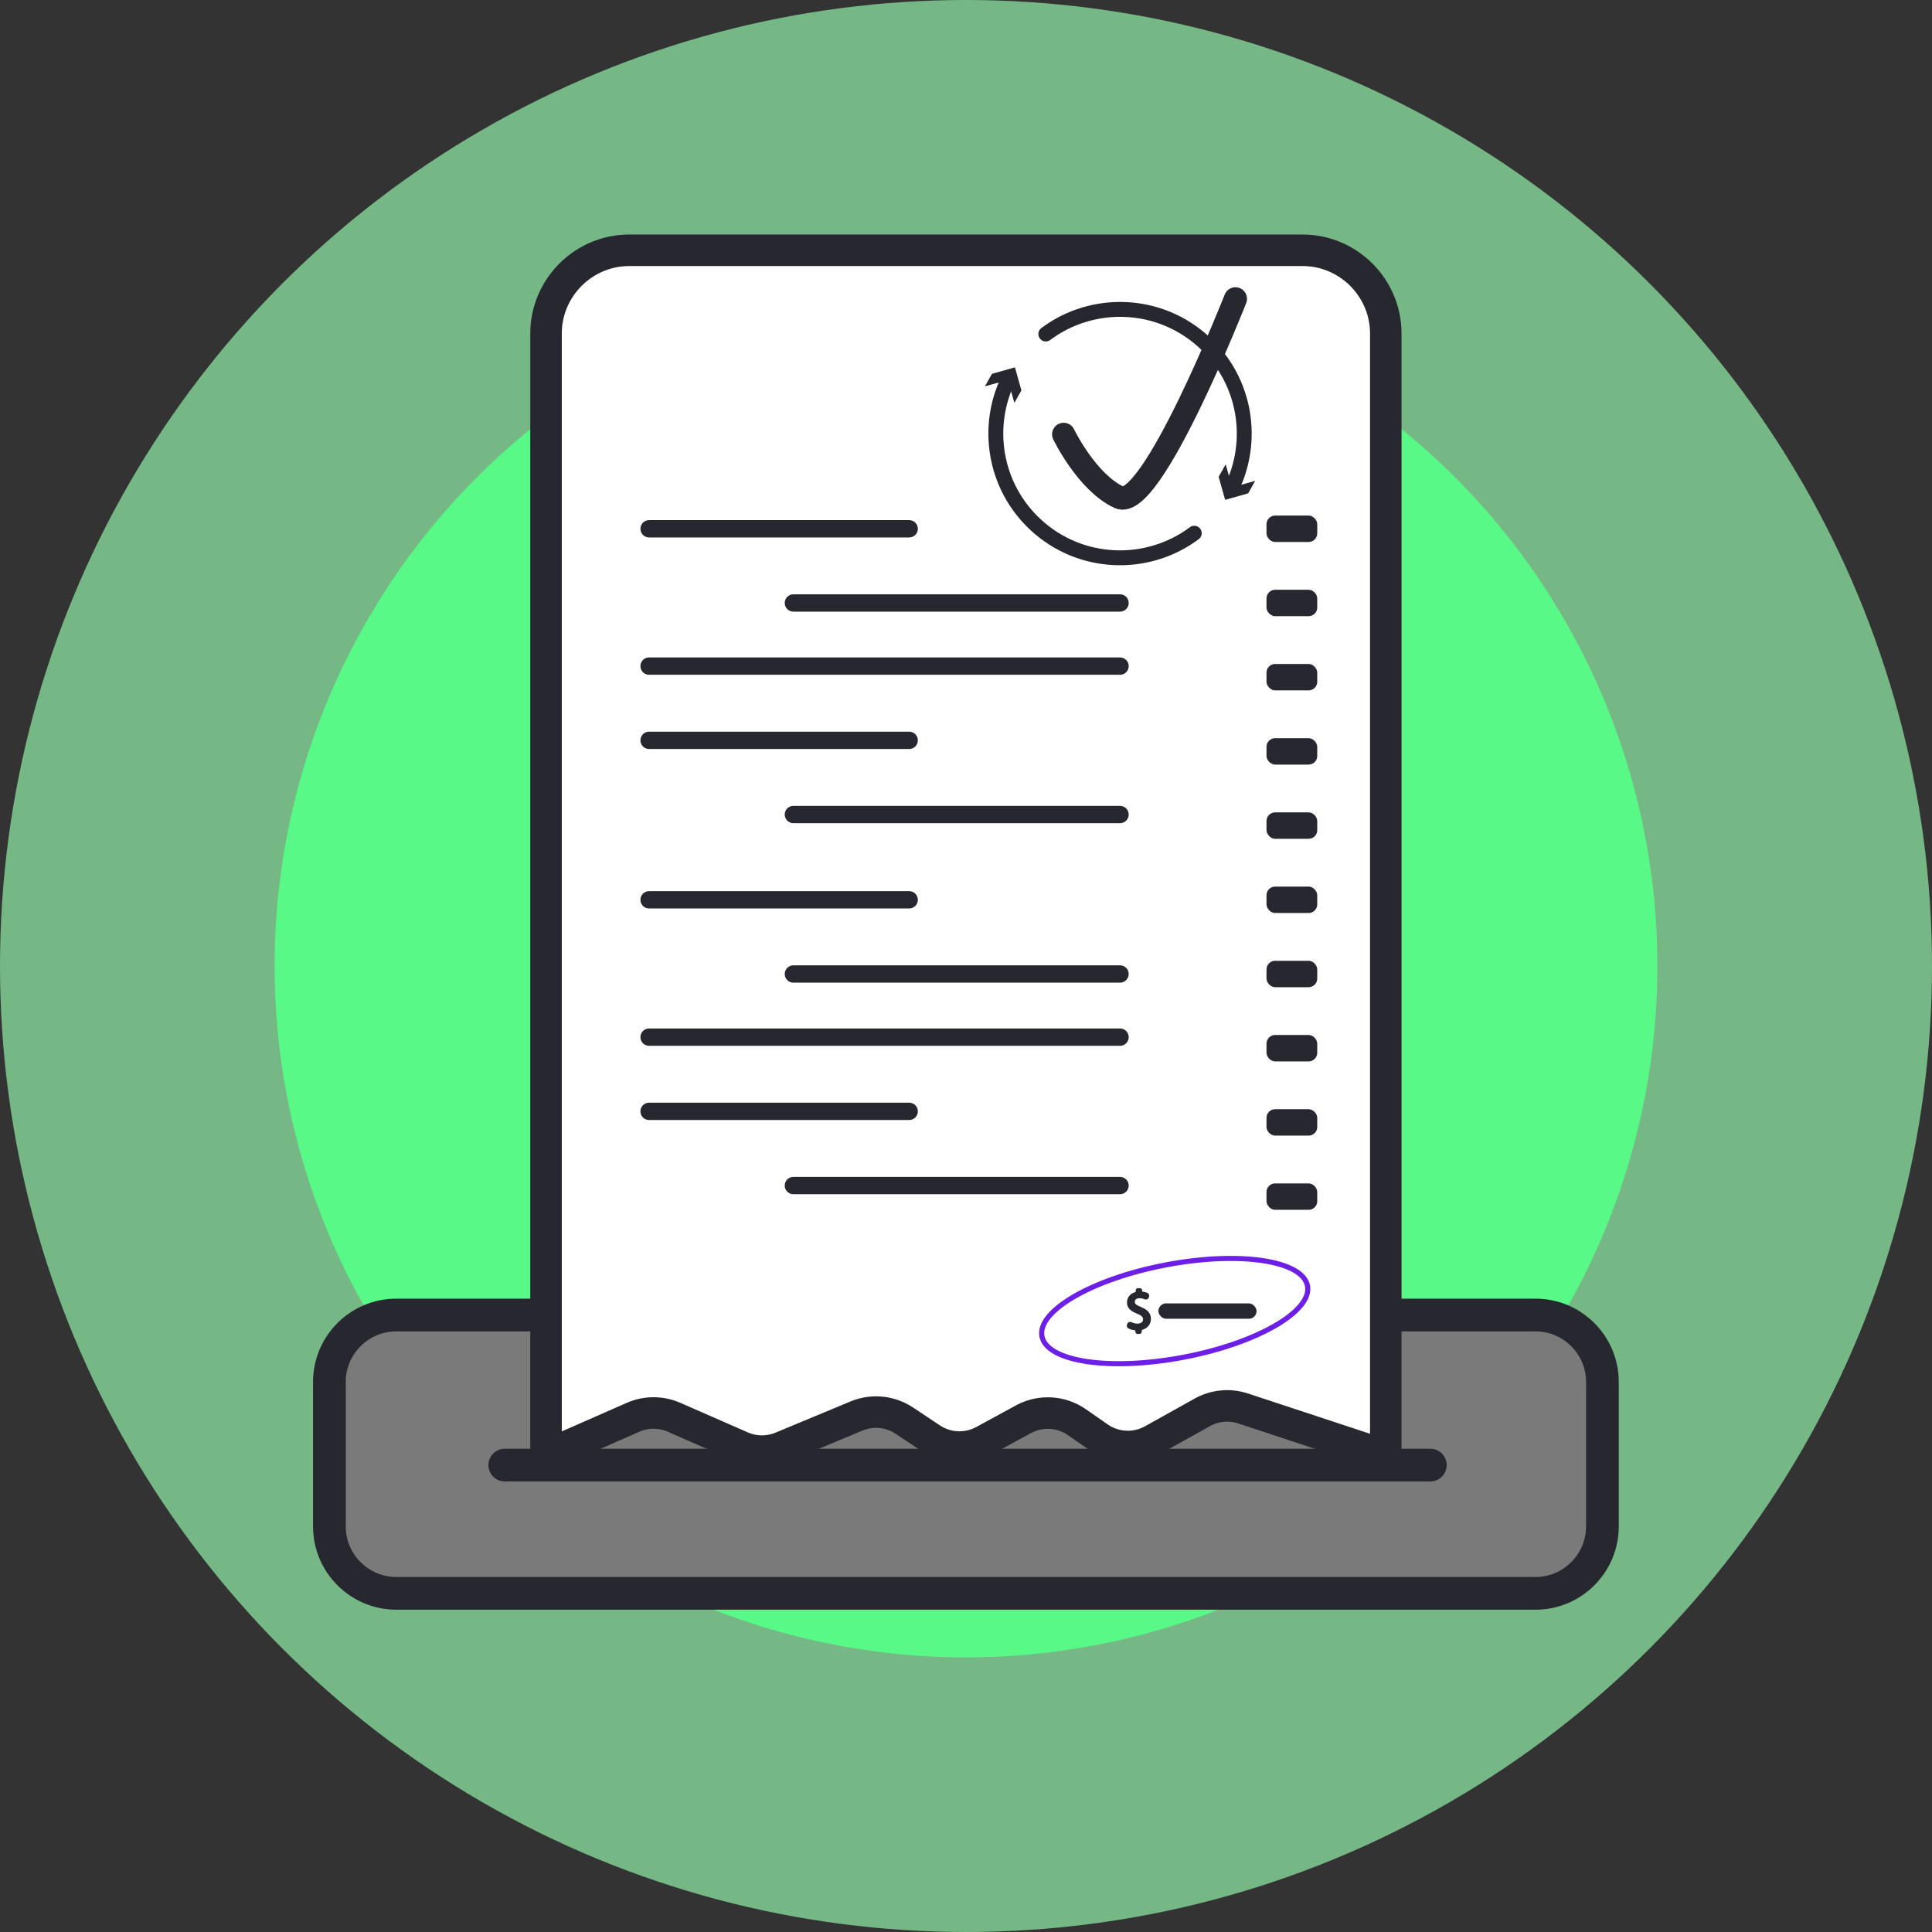 <?xml version="1.0" encoding="UTF-8"?>
<svg id="Layer_1" data-name="Layer 1" xmlns="http://www.w3.org/2000/svg" viewBox="0 0 498.027 498.027">
  <rect x="0" y="0" width="498.027" height="498.027" fill="#333333" stroke="none"/>
  <defs>
    <style>
      .cls-1 {
        stroke-width: 4.463px;
      }

      .cls-1, .cls-2, .cls-3, .cls-4, .cls-5, .cls-6, .cls-7 {
        stroke-miterlimit: 10;
      }

      .cls-1, .cls-2, .cls-3, .cls-4, .cls-6, .cls-7 {
        stroke: #272730;
      }

      .cls-1, .cls-3, .cls-5, .cls-6, .cls-7 {
        fill: none;
        stroke-linecap: round;
      }

      .cls-2 {
        stroke-width: .738px;
      }

      .cls-2, .cls-8 {
        fill: #272730;
      }

      .cls-3 {
        stroke-width: 5.96px;
      }

      .cls-9 {
        fill: #95f9af;
        opacity: .67;
      }

      .cls-9, .cls-10, .cls-11, .cls-8 {
        stroke-width: 0px;
      }

      .cls-4 {
        fill: #fff;
        stroke-width: 8.125px;
      }

      .cls-5 {
        stroke: #6d1fe8;
        stroke-width: 1.312px;
      }

      .cls-10 {
        fill: #7a7a7a;
      }

      .cls-6 {
        stroke-width: 8.433px;
      }

      .cls-11 {
        fill: #58f986;
      }

      .cls-7 {
        stroke-width: 3.836px;
      }
    </style>
  </defs>
  <circle class="cls-9" cx="249.013" cy="249.013" r="249.013"/>
  <circle class="cls-11" cx="249.013" cy="249.013" r="178.223"/>
  <g>
    <g>
      <g>
        <rect class="cls-10" x="84.911" y="338.983" width="328.157" height="71.746" rx="17.261" ry="17.261"/>
        <path class="cls-8" d="M395.807,343.199c7.193,0,13.045,5.852,13.045,13.045v37.225c0,7.193-5.852,13.045-13.045,13.045H102.172c-7.193,0-13.045-5.852-13.045-13.045v-37.225c0-7.193,5.852-13.045,13.045-13.045h293.635M395.807,334.767H102.172c-11.862,0-21.477,9.616-21.477,21.477v37.225c0,11.862,9.616,21.477,21.477,21.477h293.635c11.862,0,21.477-9.616,21.477-21.477v-37.225c0-11.862-9.616-21.477-21.477-21.477h0Z"/>
      </g>
      <path class="cls-4" d="M357.224,373.928V85.969c0-11.798-9.653-21.451-21.451-21.451h-173.565c-11.798,0-21.451,9.653-21.451,21.451v287.821c0,.67.688,1.119,1.302.85l21.123-9.291c3.365-1.48,7.196-1.483,10.563-.008l17.4,7.621c3.282,1.438,7.01,1.472,10.318.096l19.33-8.04c4.05-1.685,8.674-1.237,12.326,1.193l6.922,4.606c4.061,2.702,9.285,2.933,13.568.599l10.204-5.56c4.371-2.382,9.712-2.09,13.797.755l5.614,3.909c4.123,2.871,9.522,3.14,13.91.692l12.793-7.136c3.212-1.791,7.027-2.155,10.519-1.002l35.56,11.736c.6.198,1.219-.249,1.219-.881Z"/>
      <g>
        <g>
          <line class="cls-1" x1="167.319" y1="267.351" x2="288.72" y2="267.351"/>
          <line class="cls-1" x1="167.319" y1="286.479" x2="234.368" y2="286.479"/>
          <line class="cls-1" x1="204.521" y1="305.608" x2="288.72" y2="305.608"/>
          <line class="cls-1" x1="167.319" y1="231.947" x2="234.368" y2="231.947"/>
          <line class="cls-1" x1="204.521" y1="251.075" x2="288.72" y2="251.075"/>
        </g>
        <rect class="cls-8" x="326.474" y="228.542" width="13.086" height="6.809" rx="2.228" ry="2.228"/>
        <rect class="cls-8" x="326.474" y="247.671" width="13.086" height="6.809" rx="2.228" ry="2.228"/>
        <rect class="cls-8" x="326.474" y="266.799" width="13.086" height="6.809" rx="2.228" ry="2.228"/>
        <rect class="cls-8" x="326.474" y="285.927" width="13.086" height="6.809" rx="2.228" ry="2.228"/>
        <rect class="cls-8" x="326.474" y="305.055" width="13.086" height="6.809" rx="2.228" ry="2.228"/>
        <g>
          <g>
            <line class="cls-1" x1="167.319" y1="171.71" x2="288.72" y2="171.71"/>
            <line class="cls-1" x1="167.319" y1="190.839" x2="234.368" y2="190.839"/>
            <line class="cls-1" x1="204.521" y1="209.967" x2="288.72" y2="209.967"/>
            <line class="cls-1" x1="167.319" y1="136.306" x2="234.368" y2="136.306"/>
            <line class="cls-1" x1="204.521" y1="155.435" x2="288.72" y2="155.434"/>
          </g>
          <rect class="cls-8" x="326.474" y="132.902" width="13.086" height="6.809" rx="2.228" ry="2.228"/>
          <rect class="cls-8" x="326.474" y="152.03" width="13.086" height="6.809" rx="2.228" ry="2.228"/>
          <rect class="cls-8" x="326.474" y="171.158" width="13.086" height="6.809" rx="2.228" ry="2.228"/>
          <rect class="cls-8" x="326.474" y="190.286" width="13.086" height="6.809" rx="2.228" ry="2.228"/>
          <rect class="cls-8" x="326.474" y="209.414" width="13.086" height="6.809" rx="2.228" ry="2.228"/>
        </g>
      </g>
      <line class="cls-6" x1="130.112" y1="377.667" x2="368.705" y2="377.667"/>
      <ellipse class="cls-5" cx="302.817" cy="337.965" rx="34.841" ry="12.117" transform="translate(-57.782 62.49) rotate(-10.762)"/>
      <rect class="cls-8" x="298.608" y="335.985" width="25.309" height="3.96" rx="1.98" ry="1.98"/>
    </g>
    <path class="cls-2" d="M293.024,343.226v-.644c-.714-.012-1.449-.197-1.977-.471-.18-.094-.261-.309-.192-.5l.08-.224c.082-.229.345-.339.562-.232.492.243,1.103.413,1.75.413,1.059,0,1.775-.612,1.775-1.462,0-.82-.582-1.327-1.685-1.775-1.521-.597-2.461-1.283-2.461-2.58,0-1.238.88-2.178,2.252-2.401v-.719c0-.108.088-.196.196-.196h.532c.108,0,.196.088.196.196v.66c.658.022,1.162.157,1.555.327.219.095.328.343.243.566l-.058.152c-.09.238-.36.35-.593.248-.344-.15-.827-.294-1.461-.294-1.149,0-1.581.686-1.581,1.283,0,.776.552,1.163,1.849,1.7,1.536.626,2.312,1.402,2.312,2.729,0,1.178-.82,2.282-2.357,2.536v.689c0,.15-.122.272-.272.272h-.396c-.15,0-.272-.122-.272-.272Z"/>
    <path class="cls-3" d="M274.187,111.96s5.905,12.302,14.27,16.238c8.365,3.937,30.016-51.175,30.016-51.175"/>
  </g>
  <g>
    <g>
      <path class="cls-7" d="M260.176,97.251c-6.342,12.45-3.96,28.075,6.803,38.03,11.514,10.648,28.749,11.229,40.877,2.169"/>
      <polygon class="cls-8" points="253.887 99.59 259.82 97.921 261.486 103.856 263.297 100.629 261.63 94.697 255.697 96.364 253.887 99.59"/>
    </g>
    <g>
      <path class="cls-7" d="M317.264,126.296c6.342-12.45,3.96-28.075-6.803-38.03-11.514-10.648-28.749-11.229-40.877-2.169"/>
      <polygon class="cls-8" points="323.554 123.956 317.62 125.625 315.955 119.691 314.144 122.917 315.811 128.849 321.743 127.182 323.554 123.956"/>
    </g>
  </g>
</svg>